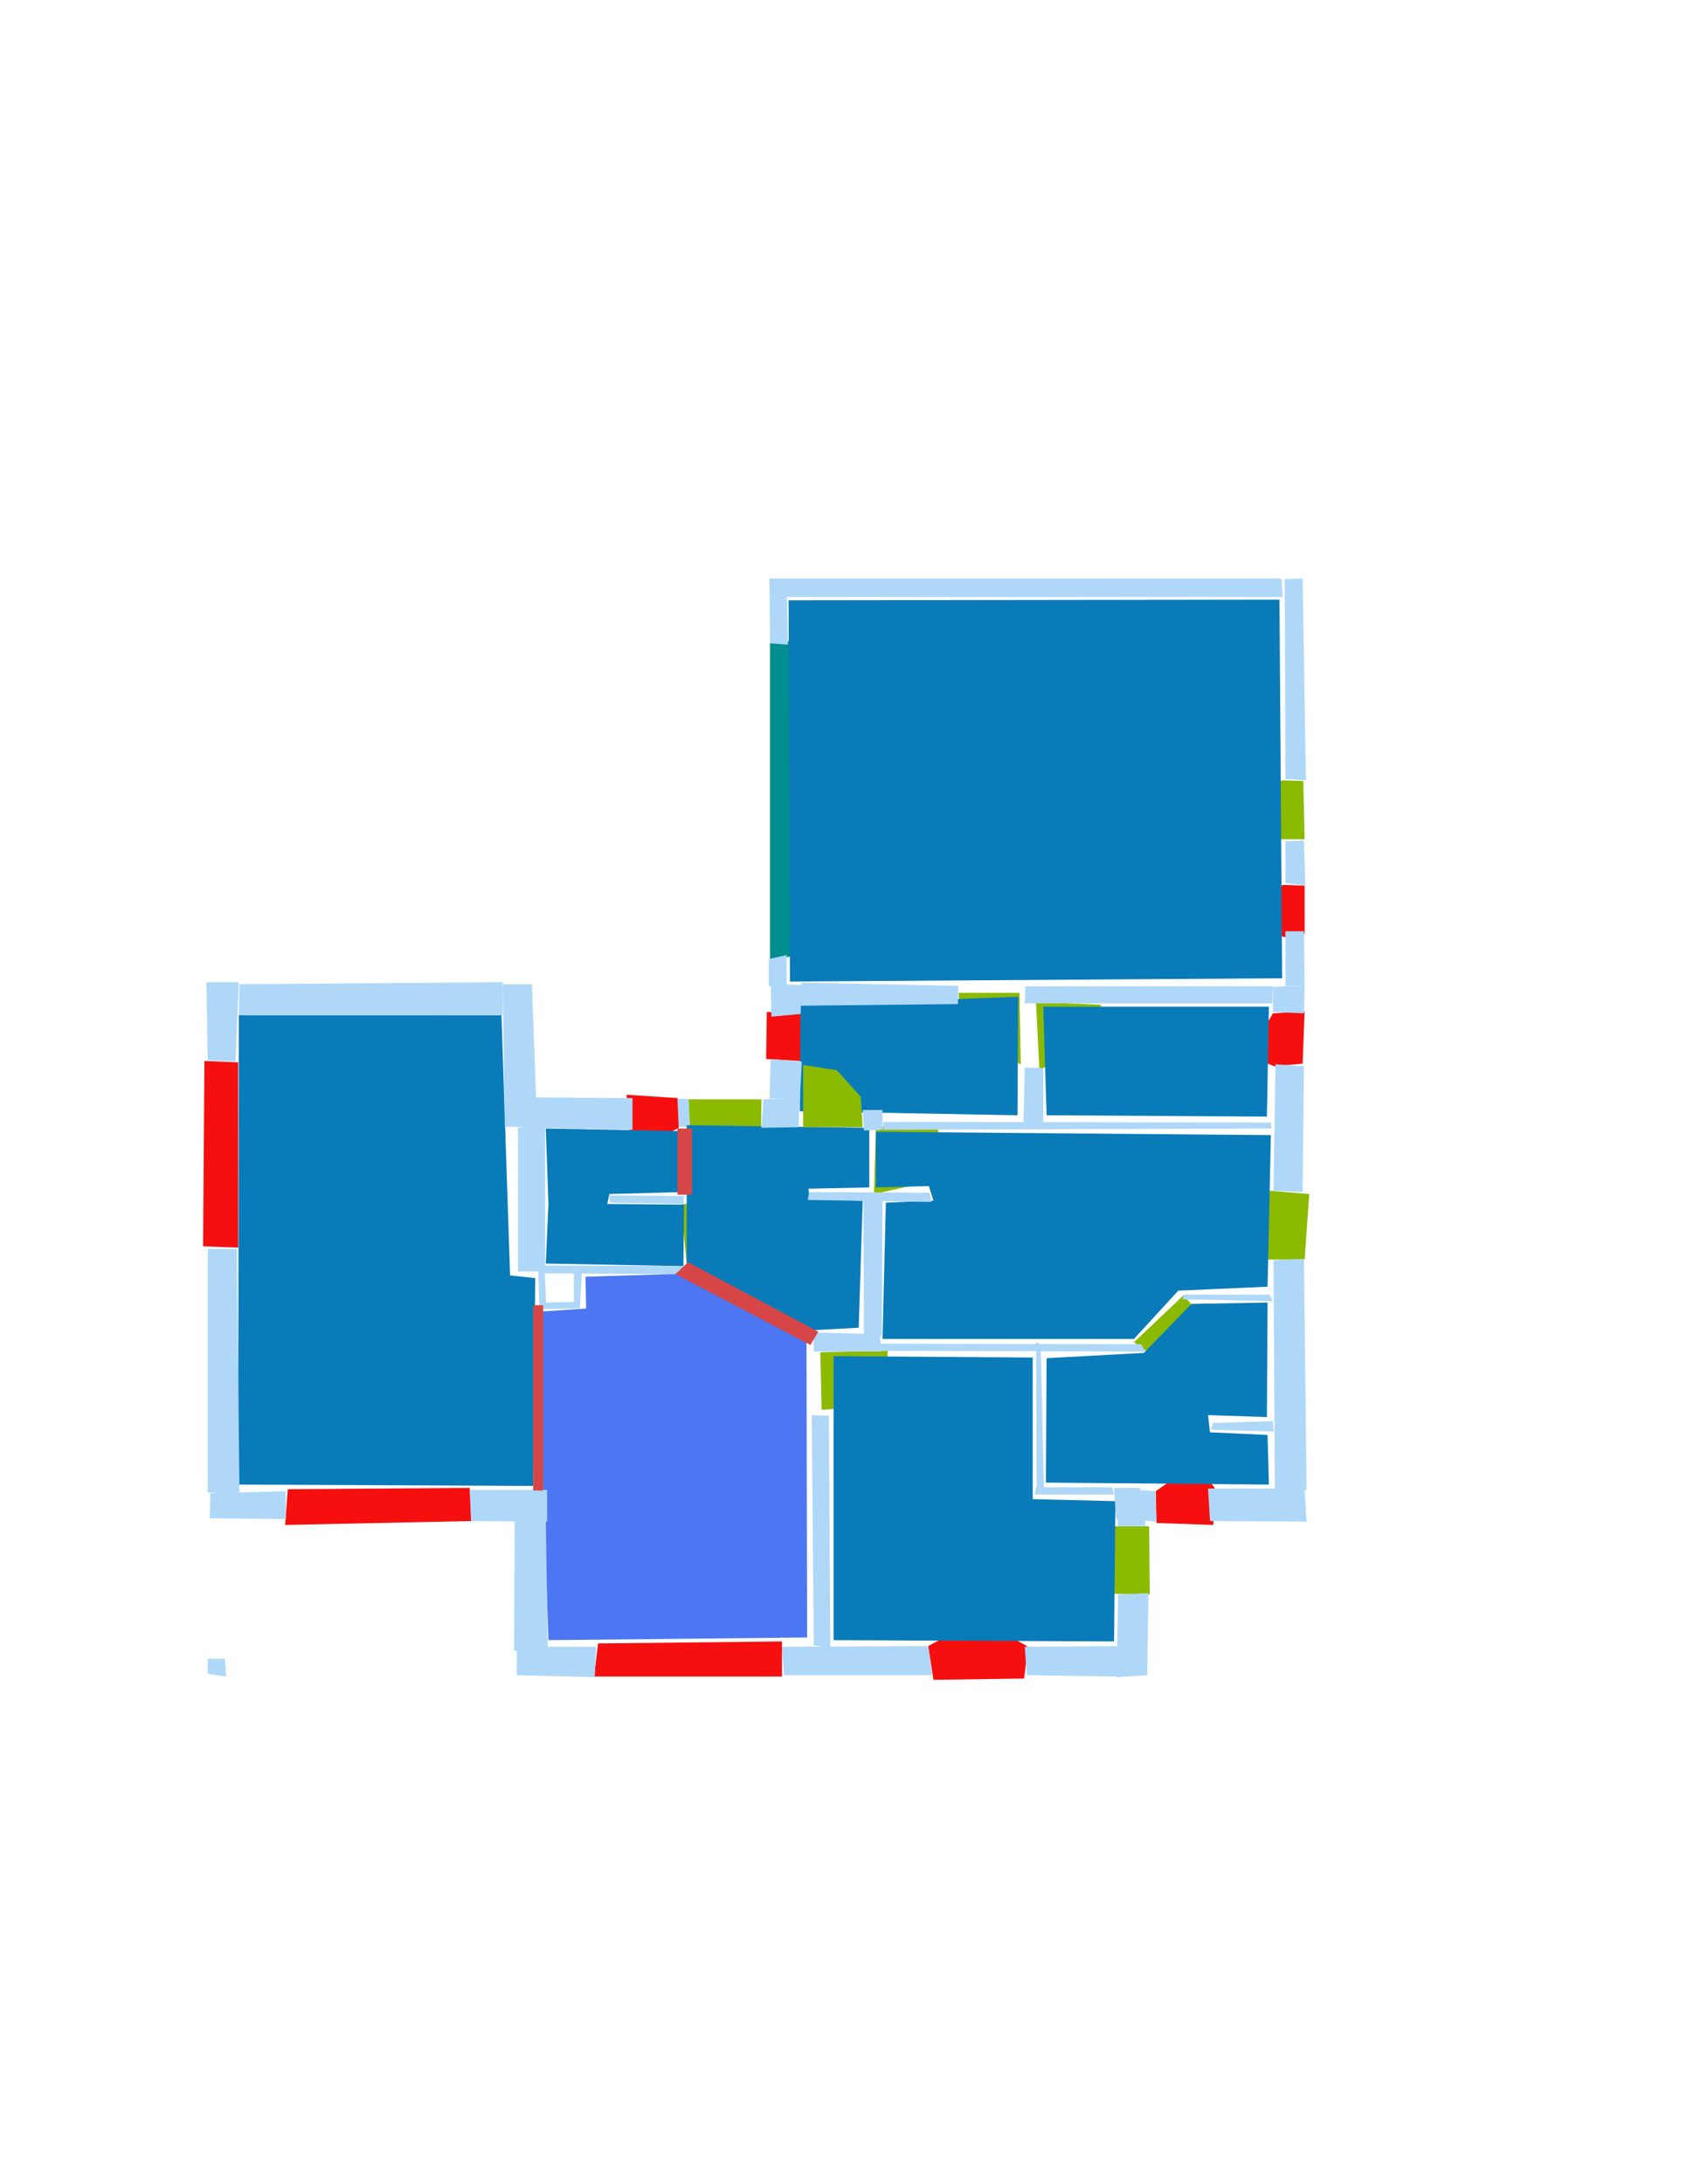 <ns0:svg xmlns:ns0="http://www.w3.org/2000/svg" version="1.1" width="2550" height="3300">
<ns0:width>2480</ns0:width>
<ns0:height>3508</ns0:height>
<ns0:nclasslabel>50</ns0:nclasslabel>
<ns0:nclassappear>6</ns0:nclassappear>
<ns0:class>Bidet-1</ns0:class>
<ns0:class>Bidet-2</ns0:class>
<ns0:class>Bidet-3</ns0:class>
<ns0:class>Bidet-4</ns0:class>
<ns0:class>Door</ns0:class>
<ns0:class>Door-1</ns0:class>
<ns0:class>Door-23</ns0:class>
<ns0:class>Oven-1</ns0:class>
<ns0:class>Oven-2</ns0:class>
<ns0:class>Oven-3</ns0:class>
<ns0:class>Oven-4</ns0:class>
<ns0:class>Parking</ns0:class>
<ns0:class>Roof</ns0:class>
<ns0:class>Room</ns0:class>
<ns0:class>Separation</ns0:class>
<ns0:class>Sink-1</ns0:class>
<ns0:class>Sink-11</ns0:class>
<ns0:class>Sink-12</ns0:class>
<ns0:class>Sink-13</ns0:class>
<ns0:class>Sink-14</ns0:class>
<ns0:class>Sink-2</ns0:class>
<ns0:class>Sink-3</ns0:class>
<ns0:class>Sink-4</ns0:class>
<ns0:class>Sink-5</ns0:class>
<ns0:class>Sink-6</ns0:class>
<ns0:class>Sofa-1</ns0:class>
<ns0:class>Sofa-3</ns0:class>
<ns0:class>Sofa-4</ns0:class>
<ns0:class>Sofa-5</ns0:class>
<ns0:class>Sofa-6</ns0:class>
<ns0:class>Sofa-7</ns0:class>
<ns0:class>Sofa-8</ns0:class>
<ns0:class>Sofa-9</ns0:class>
<ns0:class>Stairs-1</ns0:class>
<ns0:class>Table-1</ns0:class>
<ns0:class>Table-2</ns0:class>
<ns0:class>Table-3</ns0:class>
<ns0:class>Table-4</ns0:class>
<ns0:class>Table-5</ns0:class>
<ns0:class>Table-6</ns0:class>
<ns0:class>Table-7</ns0:class>
<ns0:class>Text</ns0:class>
<ns0:class>Tub-1</ns0:class>
<ns0:class>Tub-3</ns0:class>
<ns0:class>TV-1</ns0:class>
<ns0:class>TV-2</ns0:class>
<ns0:class>Wall</ns0:class>
<ns0:class>Wall-1</ns0:class>
<ns0:class>Wallieee</ns0:class>
<ns0:class>Window</ns0:class>
<ns0:polygon class="Wall" fill="#AFD8F8" id="0" transcription="" points="314,2506 340,2506 342,2533 314,2529 " />
<ns0:polygon class="Wall" fill="#AFD8F8" id="1" transcription="" points="876.5,1977 815.5,1978 813.5,1919 823.5,1921 825.5,1968 867.5,1967 867.5,1921 879.5,1921 " />
<ns0:polygon class="Wall" fill="#AFD8F8" id="2" transcription="" points="1024,1660 1050,1661 1050,1703 1025,1702 " />
<ns0:polygon class="Wall" fill="#AFD8F8" id="3" transcription="" points="921,1806 1034,1807 1033,1819 922,1817 " />
<ns0:polygon class="Window" fill="#f60f0f" id="4" transcription="" points="309,1603 307,1883 360,1885 360,1605 " />
<ns0:polygon class="Window" fill="#f60f0f" id="5" transcription="" points="435,2250 710,2248 714,2298 431,2304 " />
<ns0:polygon class="Window" fill="#f60f0f" id="6" transcription="" points="904,2483 1182,2480 1182,2533 898,2533 " />
<ns0:polygon class="Window" fill="#f60f0f" id="7" transcription="" points="1403,2487 1470,2451 1480,2474 1485,2449 1554,2488 1548,2536 1411,2538 " />
<ns0:polygon class="Door" fill="#8BBA00" id="8" transcription="" points="1587,2306 1737,2306 1738,2409 1686,2408 1623,2390 1597,2347 " />
<ns0:polygon class="Window" fill="#f60f0f" id="9" transcription="" points="1808,2210 1836,2248 1834,2304 1748,2301 1747,2253 " />
<ns0:polygon class="Door" fill="#8BBA00" id="10" transcription="" points="1832,1903 1972,1903 1979,1804 1919,1799 1859,1814 1836,1852 " />
<ns0:polygon class="Window" fill="#f60f0f" id="11" transcription="" points="1888,1595 1926,1611 1969,1607 1972,1528 1924,1531 " />
<ns0:polygon class="Window" fill="#f60f0f" id="12" transcription="" points="1898,1403 1942,1416 1972,1411 1972,1338 1938,1337 " />
<ns0:polygon class="Door" fill="#8BBA00" id="13" transcription="" points="1859,1268 1972,1268 1970,1180 1938,1179 1878,1205 " />
<ns0:polygon class="Parking" fill="#008E8E" id="14" transcription="" points="1164,971 1164,1450 1196,1445 1197,968 " />
<ns0:polygon class="Window" fill="#f60f0f" id="15" transcription="" points="1243,1595 1209,1531 1159,1529 1158,1600 1209,1603 " />
<ns0:polygon class="Door" fill="#8BBA00" id="16" transcription="" points="1149,1802 1151,1661 1041,1661 1043,1704 1067,1771 1098,1801 " />
<ns0:polygon class="Window" fill="#f60f0f" id="17" transcription="" points="960,1738 1026,1704 1024,1659 947,1654 950,1704 " />
<ns0:polygon class="Door" fill="#8BBA00" id="18" transcription="" points="1543,1608 1541,1500 1449,1500 1451,1539 1474,1577 " />
<ns0:polygon class="Door" fill="#8BBA00" id="19" transcription="" points="1664,1518 1566,1514 1571,1615 1618,1602 1668,1562 " />
<ns0:polygon class="Door" fill="#8BBA00" id="20" transcription="" points="1418,1704 1324,1702 1321,1804 1380,1791 1419,1746 " />
<ns0:polygon class="Door" fill="#8BBA00" id="21" transcription="" points="1342,2041 1240,2043 1242,2130 1312,2125 1339,2085 " />
<ns0:polygon class="Door" fill="#8BBA00" id="22" transcription="" points="1852,2029 1789,1957 1714,2028 1748,2052 1811,2057 " />
<ns0:polygon class="Room" fill="#097bb9" id="23" transcription="" points="361,1531 360,2243 806,2245 809,1931 771,1927 758,1534 " />
<ns0:polygon class="kitchen" fill="#4c76f2" id="24" transcription="" points="829,2478 1220,2474 1219,2008 1044,1924 885,1929 886,1977 812,1982 " />
<ns0:polygon class="Door" fill="#8BBA00" id="25" transcription="" points="1080,1832 1038,1909 1029,1820 1061,1815 " />
<ns0:polygon class="Room" fill="#097bb9" id="26" transcription="" points="1304,1814 1298,2006 1224,2010 1038,1909 1038,1700 1314,1704 1314,1794 1222,1796 1224,1812 " />
<ns0:polygon class="Room" fill="#097bb9" id="27" transcription="" points="829,1819 825,1705 1031,1709 1033,1801 921,1804 918,1819 1034,1820 1033,1913 825,1909 " />
<ns0:polygon class="Room" fill="#097bb9" id="28" transcription="" points="1324,1710 1324,1794 1404,1792 1411,1814 1339,1817 1334,2023 1714,2023 1781,1950 1916,1944 1921,1715 " />
<ns0:polygon class="Room" fill="#097bb9" id="29" transcription="" points="1210,1518 1209,1679 1538,1685 1539,1506 " />
<ns0:polygon class="Room" fill="#097bb9" id="30" transcription="" points="1918,1521 1577,1521 1582,1685 1915,1687 " />
<ns0:polygon class="Room" fill="#097bb9" id="31" transcription="" points="1192,907 1194,1483 1938,1478 1934,906 " />
<ns0:polygon class="Room" fill="#097bb9" id="32" transcription="" points="1260,2049 1260,2478 1684,2480 1686,2268 1561,2265 1561,2051 " />
<ns0:polygon class="Room" fill="#097bb9" id="33" transcription="" points="1582,2052 1581,2240 1918,2243 1916,2168 1829,2164 1826,2138 1915,2141 1916,1968 1801,1970 1729,2044 " />
<ns0:polygon class="Wall" fill="#AFD8F8" id="34" transcription="" points="362,1487 760,1484 760,1534 361,1534 " />
<ns0:polygon class="Wall" fill="#AFD8F8" id="35" transcription="" points="312,1484 361,1484 356,1604 314,1602 " />
<ns0:polygon class="Wall" fill="#AFD8F8" id="36" transcription="" points="804,1487 812,1704 763,1702 760,1487 " />
<ns0:polygon class="Wall" fill="#AFD8F8" id="37" transcription="" points="824,1701 824,1921 783,1921 783,1704 " />
<ns0:polygon class="Wall" fill="#AFD8F8" id="38" transcription="" points="956,1659 956,1707 807,1704 808,1658 " />
<ns0:polygon class="Wall" fill="#AFD8F8" id="39" transcription="" points="317,2294 432,2295 432,2253 318,2256 " />
<ns0:polygon class="Wall" fill="#AFD8F8" id="40" transcription="" points="314,1887 314,2255 362,2258 358,1887 " />
<ns0:polygon class="Wall" fill="#AFD8F8" id="41" transcription="" points="712,2298 710,2251 827,2251 827,2299 " />
<ns0:polygon class="Wall" fill="#AFD8F8" id="42" transcription="" points="777,2494 778,2294 825,2294 828,2491 " />
<ns0:polygon class="Wall" fill="#AFD8F8" id="43" transcription="" points="781,2531 899,2534 901,2488 781,2488 " />
<ns0:polygon class="Wall" fill="#AFD8F8" id="44" transcription="" points="1185,2531 1182,2488 1403,2487 1409,2531 " />
<ns0:polygon class="Wall" fill="#AFD8F8" id="45" transcription="" points="1734,2531 1736,2407 1690,2409 1688,2534 " />
<ns0:polygon class="Wall" fill="#AFD8F8" id="46" transcription="" points="1552,2531 1690,2533 1690,2487 1549,2488 " />
<ns0:polygon class="Wall" fill="#AFD8F8" id="47" transcription="" points="1975,2299 1829,2298 1826,2249 1972,2249 " />
<ns0:polygon class="Wall" fill="#AFD8F8" id="48" transcription="" points="1255,2489 1253,2139 1227,2138 1230,2486 " />
<ns0:polygon class="Wall" fill="#AFD8F8" id="49" transcription="" points="1732,2306 1723,2248 1684,2248 1690,2306 " />
<ns0:polygon class="Wall" fill="#AFD8F8" id="50" transcription="" points="1748,2299 1746,2253 1684,2248 1687,2294 " />
<ns0:polygon class="Wall" fill="#AFD8F8" id="51" transcription="" points="1831,2160 1833,2150 1924,2147 1925,2163 " />
<ns0:polygon class="Wall" fill="#AFD8F8" id="52" transcription="" points="1684,2258 1564,2258 1566,2247 1681,2247 " />
<ns0:polygon class="Wall" fill="#AFD8F8" id="53" transcription="" points="1578,2248 1573,2031 1566,2028 1567,2248 " />
<ns0:polygon class="Wall" fill="#AFD8F8" id="54" transcription="" points="1919,1956 1790,1956 1787,1963 1924,1966 " />
<ns0:polygon class="Wall" fill="#AFD8F8" id="55" transcription="" points="1725,2031 1330,2030 1330,2041 1731,2042 " />
<ns0:polygon class="Wall" fill="#AFD8F8" id="56" transcription="" points="1971,1902 1925,1904 1927,2253 1975,2251 " />
<ns0:polygon class="Wall" fill="#AFD8F8" id="57" transcription="" points="1230,2013 1330,2016 1332,2042 1230,2042 " />
<ns0:polygon class="Wall" fill="#AFD8F8" id="58" transcription="" points="1334,1813 1305,1810 1306,2020 1333,2018 " />
<ns0:polygon class="Wall" fill="#AFD8F8" id="59" transcription="" points="1035,1925 824,1924 821,1912 1035,1913 " />
<ns0:polygon class="Wall" fill="#AFD8F8" id="60" transcription="" points="1154,1661 1209,1660 1207,1703 1151,1704 " />
<ns0:polygon class="Wall" fill="#AFD8F8" id="61" transcription="" points="1165,1600 1212,1604 1209,1661 1163,1660 " />
<ns0:polygon class="Wall" fill="#AFD8F8" id="62" transcription="" points="1405,1802 1223,1801 1221,1813 1408,1816 " />
<ns0:polygon class="Wall" fill="#AFD8F8" id="63" transcription="" points="1304,1677 1306,1708 1334,1707 1334,1677 " />
<ns0:polygon class="Wall" fill="#AFD8F8" id="64" transcription="" points="1971,1611 1928,1608 1925,1799 1969,1801 " />
<ns0:polygon class="Wall" fill="#AFD8F8" id="65" transcription="" points="1577,1613.5 1549,1613 1547,1701 1577,1704.5 " />
<ns0:polygon class="Wall" fill="#AFD8F8" id="66" transcription="" points="1921,1696 1335,1695 1335,1707 1922,1705 " />
<ns0:polygon class="Wall" fill="#AFD8F8" id="67" transcription="" points="1971,1531 1924,1529 1924,1491 1972,1489 " />
<ns0:polygon class="Wall" fill="#AFD8F8" id="68" transcription="" points="1924,1490 1550,1490 1549,1516 1923,1516 " />
<ns0:polygon class="Wall" fill="#AFD8F8" id="69" transcription="" points="1972,1489 1943,1490 1943,1407 1971,1407 " />
<ns0:polygon class="Wall" fill="#AFD8F8" id="70" transcription="" points="1973,1338 1943,1334 1943,1271 1971,1270 " />
<ns0:polygon class="Wall" fill="#AFD8F8" id="71" transcription="" points="1969,874 1974,1179 1943,1177 1942,875 " />
<ns0:polygon class="Wall" fill="#AFD8F8" id="72" transcription="" points="1188,874 1937,874 1939,902 1189,902 " />
<ns0:polygon class="Wall" fill="#AFD8F8" id="73" transcription="" points="1163,874 1189,874 1191,974 1164,972 " />
<ns0:polygon class="Wall" fill="#AFD8F8" id="74" transcription="" points="1165,1487 1212,1488 1210,1532 1166,1536 " />
<ns0:polygon class="Wall" fill="#AFD8F8" id="75" transcription="" points="1162,1449 1189,1443 1189,1488 1162,1490 " />
<ns0:polygon class="Wall" fill="#AFD8F8" id="76" transcription="" points="1211.5,1484.5 1448.5,1489.5 1448,1517 1208.5,1519.5 " />
<ns0:polygon class="Separation" fill="#D64646" id="77" transcription="" points="806,1972 821,1972 821,2252 806,2252 " />
<ns0:polygon class="Separation" fill="#D64646" id="78" transcription="" points="1040,1907 1237,2012 1225,2032 1021,1925 " />
<ns0:polygon class="Door" fill="#8BBA00" id="79" transcription="" points="1214,1609 1265,1617 1301,1657 1304,1703 1214,1703 " />
<ns0:polygon class="Separation" fill="#D64646" id="80" transcription="" points="1024,1705 1046,1705 1046,1805 1024,1805 " />
<ns0:relation type="incident" objects="14,73" />
<ns0:relation type="incident" objects="73,72" />
<ns0:relation type="incident" objects="72,71" />
<ns0:relation type="incident" objects="71,13" />
<ns0:relation type="incident" objects="13,70" />
<ns0:relation type="incident" objects="70,12" />
<ns0:relation type="incident" objects="12,69" />
<ns0:relation type="incident" objects="69,67" />
<ns0:relation type="incident" objects="67,11" />
<ns0:relation type="incident" objects="11,64" />
<ns0:relation type="incident" objects="64,10" />
<ns0:relation type="incident" objects="10,56" />
<ns0:relation type="incident" objects="56,47" />
<ns0:relation type="incident" objects="47,9" />
<ns0:relation type="incident" objects="9,50" />
<ns0:relation type="incident" objects="50,49" />
<ns0:relation type="incident" objects="49,8" />
<ns0:relation type="incident" objects="8,45" />
<ns0:relation type="incident" objects="45,46" />
<ns0:relation type="incident" objects="46,7" />
<ns0:relation type="incident" objects="7,44" />
<ns0:relation type="incident" objects="44,6" />
<ns0:relation type="incident" objects="6,43" />
<ns0:relation type="incident" objects="43,42" />
<ns0:relation type="incident" objects="42,41" />
<ns0:relation type="incident" objects="41,5" />
<ns0:relation type="incident" objects="5,39" />
<ns0:relation type="incident" objects="39,40" />
<ns0:relation type="incident" objects="40,4" />
<ns0:relation type="incident" objects="4,35" />
<ns0:relation type="incident" objects="35,34" />
<ns0:relation type="incident" objects="34,36" />
<ns0:relation type="incident" objects="36,38" />
<ns0:relation type="incident" objects="38,17" />
<ns0:relation type="incident" objects="17,2" />
<ns0:relation type="incident" objects="2,16" />
<ns0:relation type="incident" objects="16,60" />
<ns0:relation type="incident" objects="60,61" />
<ns0:relation type="incident" objects="61,15" />
<ns0:relation type="incident" objects="15,74" />
<ns0:relation type="incident" objects="74,75" />
<ns0:relation type="incident" objects="75,14" />
<ns0:relation type="incident" objects="36,37" />
<ns0:relation type="incident" objects="37,38" />
<ns0:relation type="incident" objects="37,59" />
<ns0:relation type="incident" objects="59,1" />
<ns0:relation type="incident" objects="1,77" />
<ns0:relation type="incident" objects="77,41" />
<ns0:relation type="incident" objects="77,42" />
<ns0:relation type="incident" objects="44,48" />
<ns0:relation type="incident" objects="48,21" />
<ns0:relation type="incident" objects="21,57" />
<ns0:relation type="incident" objects="57,78" />
<ns0:relation type="incident" objects="78,59" />
<ns0:relation type="incident" objects="59,25" />
<ns0:relation type="incident" objects="25,3" />
<ns0:relation type="incident" objects="57,55" />
<ns0:relation type="incident" objects="57,58" />
<ns0:relation type="incident" objects="58,62" />
<ns0:relation type="incident" objects="62,20" />
<ns0:relation type="incident" objects="20,63" />
<ns0:relation type="incident" objects="63,79" />
<ns0:relation type="incident" objects="79,60" />
<ns0:relation type="incident" objects="63,66" />
<ns0:relation type="incident" objects="55,22" />
<ns0:relation type="incident" objects="22,54" />
<ns0:relation type="incident" objects="54,56" />
<ns0:relation type="incident" objects="55,53" />
<ns0:relation type="incident" objects="53,52" />
<ns0:relation type="incident" objects="52,50" />
<ns0:relation type="incident" objects="49,52" />
<ns0:relation type="incident" objects="66,64" />
<ns0:relation type="incident" objects="65,66" />
<ns0:relation type="incident" objects="65,19" />
<ns0:relation type="incident" objects="68,19" />
<ns0:relation type="incident" objects="68,67" />
<ns0:relation type="incident" objects="74,76" />
<ns0:relation type="incident" objects="76,18" />
<ns0:relation type="incident" objects="18,68" />
<ns0:relation type="incident" objects="56,51" />
<ns0:relation type="neighbour" objects="23,24" />
<ns0:relation type="neighbour" objects="24,26" />
<ns0:relation type="neighbour" objects="26,27" />
<ns0:relation type="neighbour" objects="27,23" />
<ns0:relation type="neighbour" objects="27,24" />
<ns0:relation type="neighbour" objects="24,32" />
<ns0:relation type="neighbour" objects="32,33" />
<ns0:relation type="neighbour" objects="33,28" />
<ns0:relation type="neighbour" objects="28,32" />
<ns0:relation type="neighbour" objects="28,26" />
<ns0:relation type="neighbour" objects="32,26" />
<ns0:relation type="neighbour" objects="26,29" />
<ns0:relation type="neighbour" objects="29,31" />
<ns0:relation type="neighbour" objects="31,30" />
<ns0:relation type="neighbour" objects="30,28" />
<ns0:relation type="neighbour" objects="30,29" />
<ns0:relation type="neighbour" objects="29,28" />
<ns0:relation type="access" objects="27,25,26" />
<ns0:relation type="access" objects="26,16,26" />
<ns0:relation type="access" objects="26,79,29" />
<ns0:relation type="access" objects="26,20,28" />
<ns0:relation type="access" objects="24,21,32" />
<ns0:relation type="access" objects="32,8,32" />
<ns0:relation type="access" objects="33,22,28" />
<ns0:relation type="access" objects="28,10,28" />
<ns0:relation type="access" objects="29,18,31" />
<ns0:relation type="access" objects="29,19,30" />
<ns0:relation type="access" objects="31,13,31" />
<ns0:relation type="access" objects="23,77,24" />
<ns0:relation type="access" objects="24,78,26" />
<ns0:relation type="outerP" objects="72,73,14,75,74,15,61,60,16,2,17,38,36,34,35,4,40,39,5,41,42,43,6,44,7,46,45,8,49,50,9,47,56,10,64,11,67,69,12,70,13,71" />
<ns0:relation type="surround" objects="72,71,13,70,12,69,67,68,18,76,74,75,14,73,72,31" />
<ns0:relation type="surround" objects="76,18,68,19,65,66,63,79,60,61,15,74,76,29" />
<ns0:relation type="surround" objects="68,67,11,64,66,65,19,68,30" />
<ns0:relation type="surround" objects="66,64,10,56,54,22,55,58,62,20,66,28" />
<ns0:relation type="incident" objects="80,2" />
<ns0:relation type="incident" objects="80,3" />
<ns0:relation type="surround" objects="38,17,2,80,3,25,59,37,38,27" />
<ns0:relation type="surround" objects="2,16,60,79,63,20,62,58,57,78,25,3,80,2,26" />
<ns0:relation type="surround" objects="34,36,37,77,41,5,39,40,4,35,34,23" />
<ns0:relation type="surround" objects="59,78,57,21,48,44,6,43,42,77,59,24" />
<ns0:relation type="surround" objects="57,55,53,52,49,8,45,46,7,44,48,21,57,32" />
<ns0:relation type="surround" objects="55,22,54,56,47,9,50,52,53,55,33" />
</ns0:svg>
